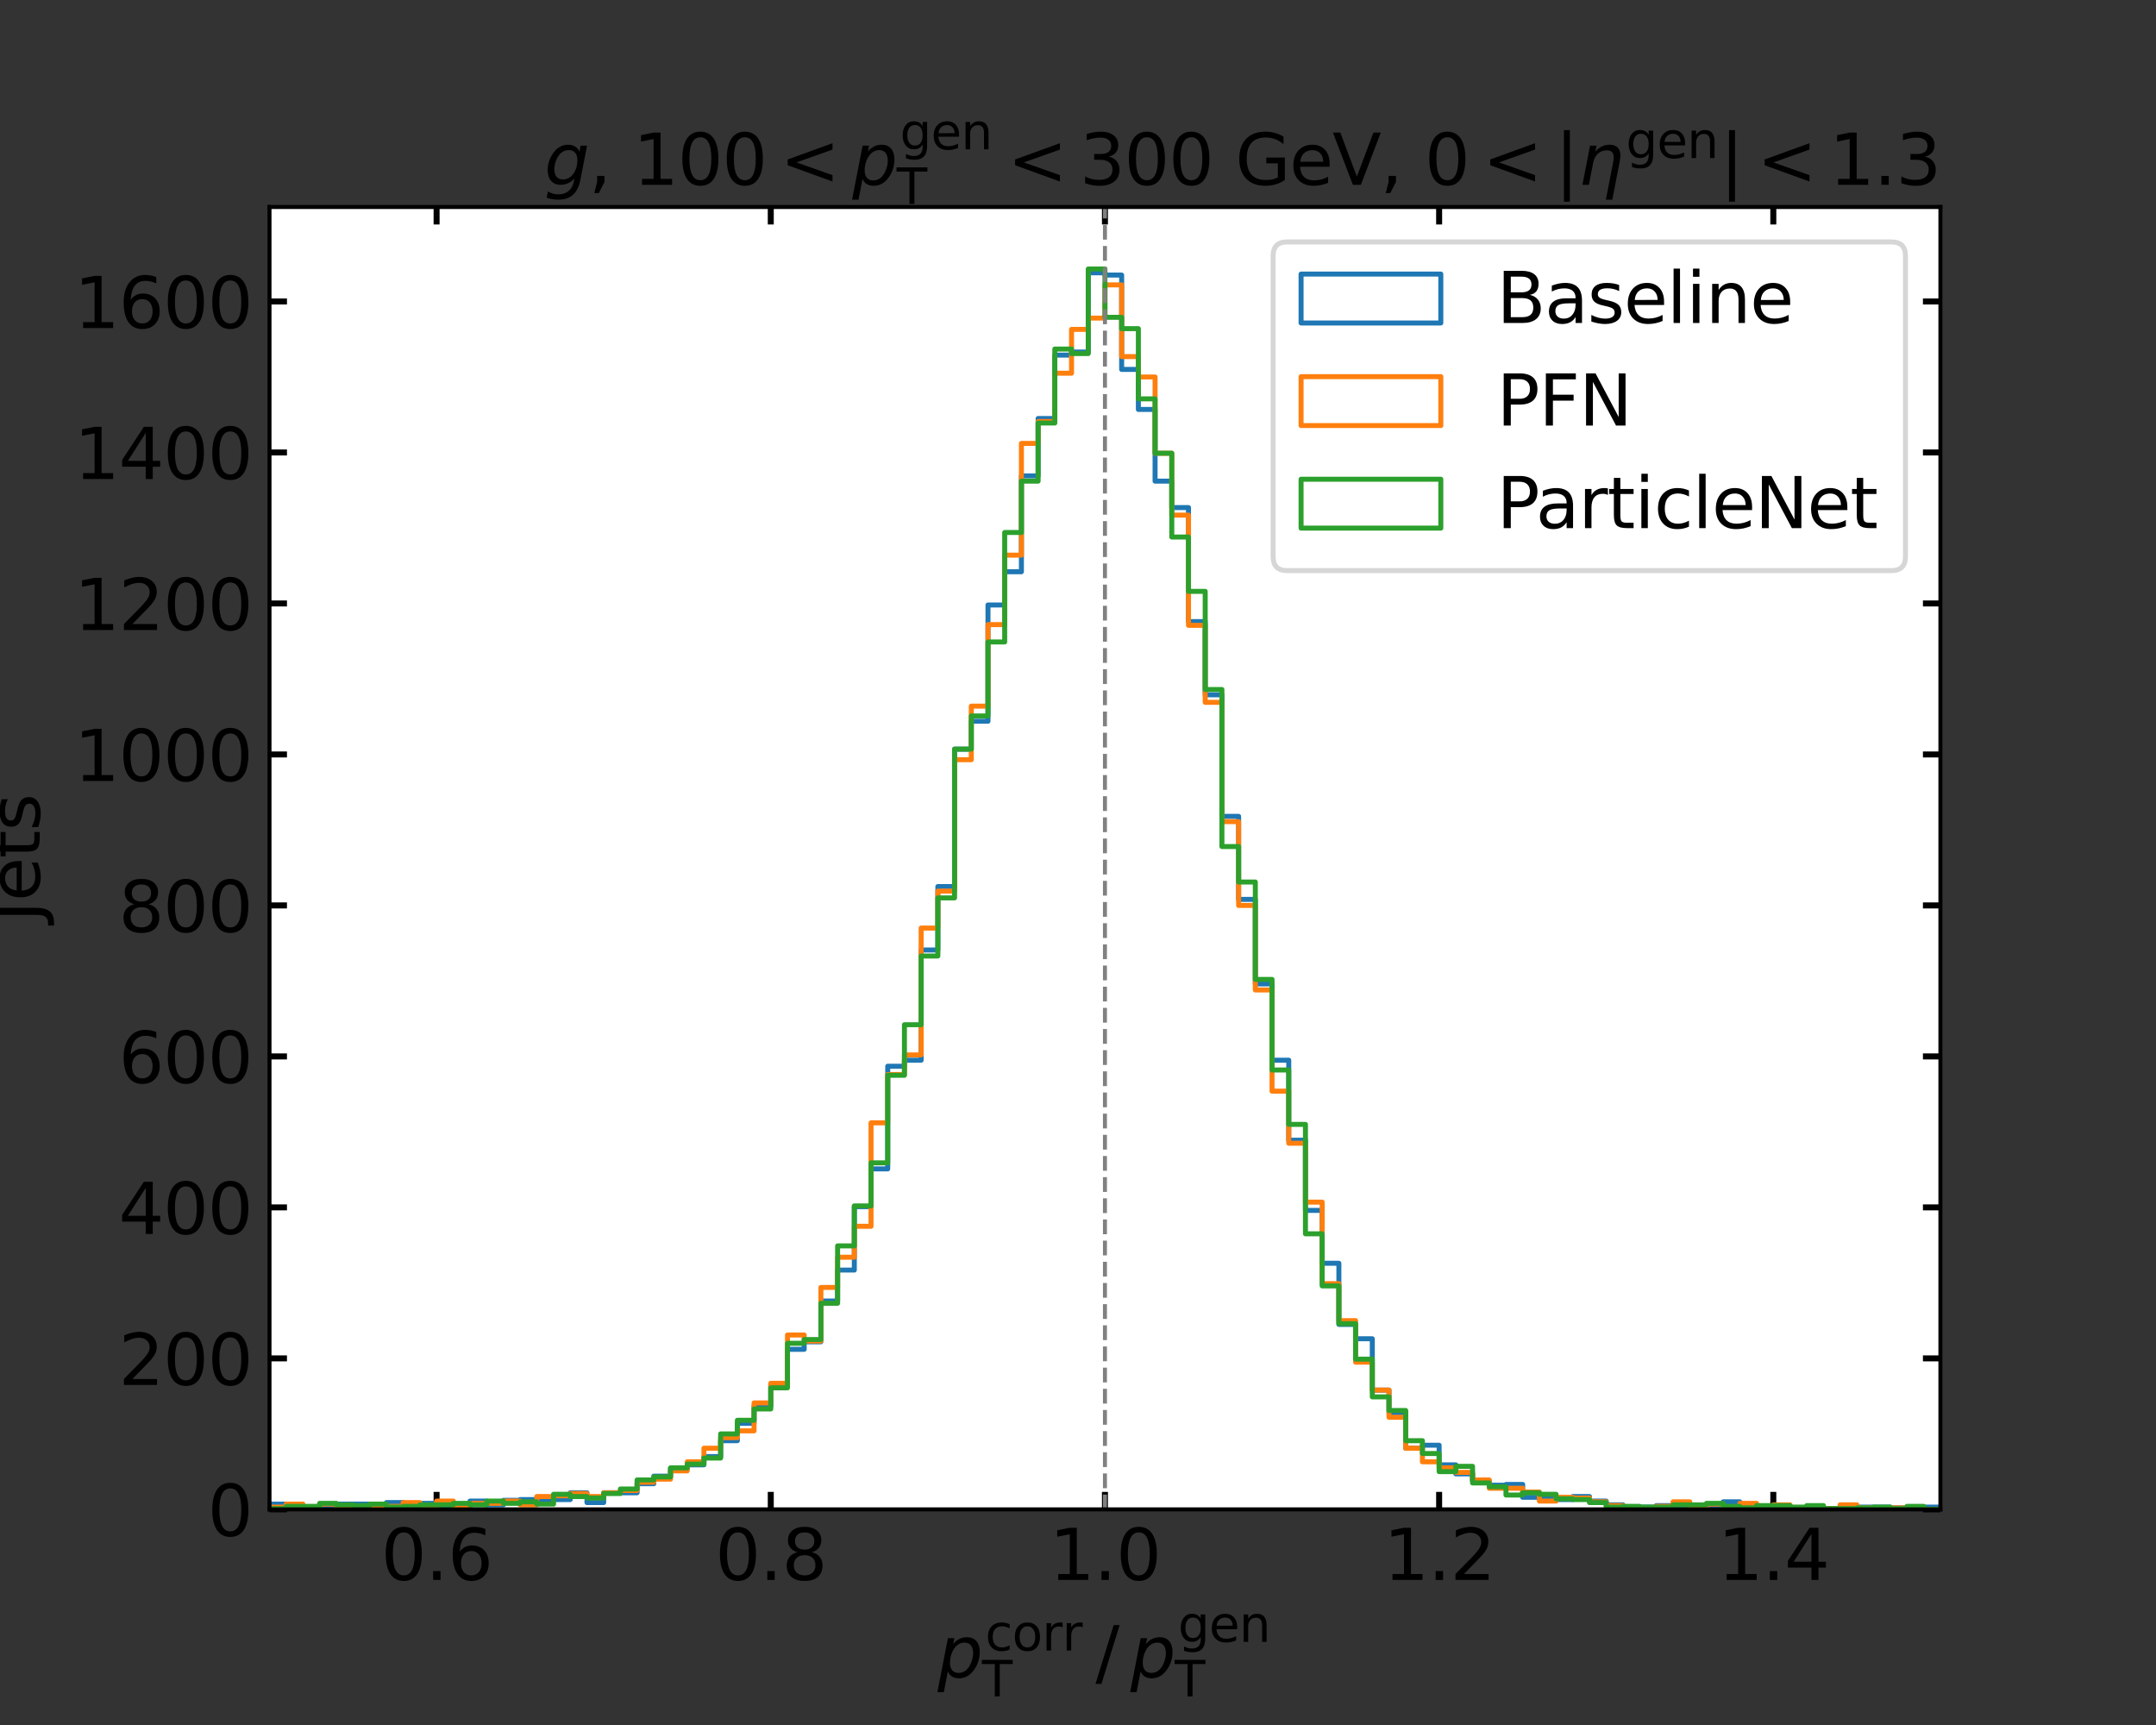 <?xml version="1.0" encoding="utf-8" standalone="no"?>
<!DOCTYPE svg PUBLIC "-//W3C//DTD SVG 1.1//EN"
  "http://www.w3.org/Graphics/SVG/1.1/DTD/svg11.dtd">
<svg xmlns:xlink="http://www.w3.org/1999/xlink" width="432pt" height="345.6pt" viewBox="0 0 432 345.6" xmlns="http://www.w3.org/2000/svg" version="1.1">
 <rect x="0" y="0" width="432" height="345.6" fill="#333333" stroke="none"/>
 <defs>
  <style type="text/css">*{stroke-linejoin: round; stroke-linecap: butt}</style>
 </defs>
 <g id="figure_1">
  <g id="patch_1">
   <path d="M 0 345.6 
L 432 345.6 
L 432 0 
L 0 0 
L 0 345.6 
z
" style="fill: none"/>
  </g>
  <g id="axes_1">
   <g id="patch_2">
    <path d="M 54 302.4 
L 388.8 302.4 
L 388.8 41.472 
L 54 41.472 
z
" style="fill: #ffffff"/>
   </g>
   <g id="matplotlib.axis_1">
    <g id="xtick_1">
     <g id="line2d_1">
      <defs>
       <path id="m346358e549" d="M 0 0 
L 0 -3.5 
" style="stroke: #000000; stroke-width: 1.2"/>
      </defs>
      <g>
       <use xlink:href="#m346358e549" x="87.48" y="302.4" style="stroke: #000000; stroke-width: 1.2"/>
      </g>
     </g>
     <g id="line2d_2">
      <defs>
       <path id="m45daa1c4d1" d="M 0 0 
L 0 3.5 
" style="stroke: #000000; stroke-width: 1.2"/>
      </defs>
      <g>
       <use xlink:href="#m45daa1c4d1" x="87.48" y="41.472" style="stroke: #000000; stroke-width: 1.2"/>
      </g>
     </g>
     <g id="text_1">
      <!-- 0.6 -->
      <g transform="translate(76.348 316.538)scale(0.14 -0.14)">
       <defs>
        <path id="DejaVuSans-30" d="M 2034 4250 
Q 1547 4250 1301 3770 
Q 1056 3291 1056 2328 
Q 1056 1369 1301 889 
Q 1547 409 2034 409 
Q 2525 409 2770 889 
Q 3016 1369 3016 2328 
Q 3016 3291 2770 3770 
Q 2525 4250 2034 4250 
z
M 2034 4750 
Q 2819 4750 3233 4129 
Q 3647 3509 3647 2328 
Q 3647 1150 3233 529 
Q 2819 -91 2034 -91 
Q 1250 -91 836 529 
Q 422 1150 422 2328 
Q 422 3509 836 4129 
Q 1250 4750 2034 4750 
z
" transform="scale(0.016)"/>
        <path id="DejaVuSans-2e" d="M 684 794 
L 1344 794 
L 1344 0 
L 684 0 
L 684 794 
z
" transform="scale(0.016)"/>
        <path id="DejaVuSans-36" d="M 2113 2584 
Q 1688 2584 1439 2293 
Q 1191 2003 1191 1497 
Q 1191 994 1439 701 
Q 1688 409 2113 409 
Q 2538 409 2786 701 
Q 3034 994 3034 1497 
Q 3034 2003 2786 2293 
Q 2538 2584 2113 2584 
z
M 3366 4563 
L 3366 3988 
Q 3128 4100 2886 4159 
Q 2644 4219 2406 4219 
Q 1781 4219 1451 3797 
Q 1122 3375 1075 2522 
Q 1259 2794 1537 2939 
Q 1816 3084 2150 3084 
Q 2853 3084 3261 2657 
Q 3669 2231 3669 1497 
Q 3669 778 3244 343 
Q 2819 -91 2113 -91 
Q 1303 -91 875 529 
Q 447 1150 447 2328 
Q 447 3434 972 4092 
Q 1497 4750 2381 4750 
Q 2619 4750 2861 4703 
Q 3103 4656 3366 4563 
z
" transform="scale(0.016)"/>
       </defs>
       <use xlink:href="#DejaVuSans-30"/>
       <use xlink:href="#DejaVuSans-2e" x="63.623"/>
       <use xlink:href="#DejaVuSans-36" x="95.41"/>
      </g>
     </g>
    </g>
    <g id="xtick_2">
     <g id="line2d_3">
      <g>
       <use xlink:href="#m346358e549" x="154.44" y="302.4" style="stroke: #000000; stroke-width: 1.2"/>
      </g>
     </g>
     <g id="line2d_4">
      <g>
       <use xlink:href="#m45daa1c4d1" x="154.44" y="41.472" style="stroke: #000000; stroke-width: 1.2"/>
      </g>
     </g>
     <g id="text_2">
      <!-- 0.8 -->
      <g transform="translate(143.308 316.538)scale(0.14 -0.14)">
       <defs>
        <path id="DejaVuSans-38" d="M 2034 2216 
Q 1584 2216 1326 1975 
Q 1069 1734 1069 1313 
Q 1069 891 1326 650 
Q 1584 409 2034 409 
Q 2484 409 2743 651 
Q 3003 894 3003 1313 
Q 3003 1734 2745 1975 
Q 2488 2216 2034 2216 
z
M 1403 2484 
Q 997 2584 770 2862 
Q 544 3141 544 3541 
Q 544 4100 942 4425 
Q 1341 4750 2034 4750 
Q 2731 4750 3128 4425 
Q 3525 4100 3525 3541 
Q 3525 3141 3298 2862 
Q 3072 2584 2669 2484 
Q 3125 2378 3379 2068 
Q 3634 1759 3634 1313 
Q 3634 634 3220 271 
Q 2806 -91 2034 -91 
Q 1263 -91 848 271 
Q 434 634 434 1313 
Q 434 1759 690 2068 
Q 947 2378 1403 2484 
z
M 1172 3481 
Q 1172 3119 1398 2916 
Q 1625 2713 2034 2713 
Q 2441 2713 2670 2916 
Q 2900 3119 2900 3481 
Q 2900 3844 2670 4047 
Q 2441 4250 2034 4250 
Q 1625 4250 1398 4047 
Q 1172 3844 1172 3481 
z
" transform="scale(0.016)"/>
       </defs>
       <use xlink:href="#DejaVuSans-30"/>
       <use xlink:href="#DejaVuSans-2e" x="63.623"/>
       <use xlink:href="#DejaVuSans-38" x="95.41"/>
      </g>
     </g>
    </g>
    <g id="xtick_3">
     <g id="line2d_5">
      <g>
       <use xlink:href="#m346358e549" x="221.4" y="302.4" style="stroke: #000000; stroke-width: 1.2"/>
      </g>
     </g>
     <g id="line2d_6">
      <g>
       <use xlink:href="#m45daa1c4d1" x="221.4" y="41.472" style="stroke: #000000; stroke-width: 1.2"/>
      </g>
     </g>
     <g id="text_3">
      <!-- 1.0 -->
      <g transform="translate(210.268 316.538)scale(0.14 -0.14)">
       <defs>
        <path id="DejaVuSans-31" d="M 794 531 
L 1825 531 
L 1825 4091 
L 703 3866 
L 703 4441 
L 1819 4666 
L 2450 4666 
L 2450 531 
L 3481 531 
L 3481 0 
L 794 0 
L 794 531 
z
" transform="scale(0.016)"/>
       </defs>
       <use xlink:href="#DejaVuSans-31"/>
       <use xlink:href="#DejaVuSans-2e" x="63.623"/>
       <use xlink:href="#DejaVuSans-30" x="95.41"/>
      </g>
     </g>
    </g>
    <g id="xtick_4">
     <g id="line2d_7">
      <g>
       <use xlink:href="#m346358e549" x="288.36" y="302.4" style="stroke: #000000; stroke-width: 1.2"/>
      </g>
     </g>
     <g id="line2d_8">
      <g>
       <use xlink:href="#m45daa1c4d1" x="288.36" y="41.472" style="stroke: #000000; stroke-width: 1.2"/>
      </g>
     </g>
     <g id="text_4">
      <!-- 1.2 -->
      <g transform="translate(277.228 316.538)scale(0.14 -0.14)">
       <defs>
        <path id="DejaVuSans-32" d="M 1228 531 
L 3431 531 
L 3431 0 
L 469 0 
L 469 531 
Q 828 903 1448 1529 
Q 2069 2156 2228 2338 
Q 2531 2678 2651 2914 
Q 2772 3150 2772 3378 
Q 2772 3750 2511 3984 
Q 2250 4219 1831 4219 
Q 1534 4219 1204 4116 
Q 875 4013 500 3803 
L 500 4441 
Q 881 4594 1212 4672 
Q 1544 4750 1819 4750 
Q 2544 4750 2975 4387 
Q 3406 4025 3406 3419 
Q 3406 3131 3298 2873 
Q 3191 2616 2906 2266 
Q 2828 2175 2409 1742 
Q 1991 1309 1228 531 
z
" transform="scale(0.016)"/>
       </defs>
       <use xlink:href="#DejaVuSans-31"/>
       <use xlink:href="#DejaVuSans-2e" x="63.623"/>
       <use xlink:href="#DejaVuSans-32" x="95.41"/>
      </g>
     </g>
    </g>
    <g id="xtick_5">
     <g id="line2d_9">
      <g>
       <use xlink:href="#m346358e549" x="355.32" y="302.4" style="stroke: #000000; stroke-width: 1.2"/>
      </g>
     </g>
     <g id="line2d_10">
      <g>
       <use xlink:href="#m45daa1c4d1" x="355.32" y="41.472" style="stroke: #000000; stroke-width: 1.2"/>
      </g>
     </g>
     <g id="text_5">
      <!-- 1.4 -->
      <g transform="translate(344.188 316.538)scale(0.14 -0.14)">
       <defs>
        <path id="DejaVuSans-34" d="M 2419 4116 
L 825 1625 
L 2419 1625 
L 2419 4116 
z
M 2253 4666 
L 3047 4666 
L 3047 1625 
L 3713 1625 
L 3713 1100 
L 3047 1100 
L 3047 0 
L 2419 0 
L 2419 1100 
L 313 1100 
L 313 1709 
L 2253 4666 
z
" transform="scale(0.016)"/>
       </defs>
       <use xlink:href="#DejaVuSans-31"/>
       <use xlink:href="#DejaVuSans-2e" x="63.623"/>
       <use xlink:href="#DejaVuSans-34" x="95.41"/>
      </g>
     </g>
    </g>
    <g id="text_6">
     <!-- $p_\mathrm{T}^\mathrm{corr}\//\/p_\mathrm{T}^\mathrm{gen}$ -->
     <g transform="translate(187.87 336.049)scale(0.14 -0.14)">
      <defs>
       <path id="DejaVuSans-Oblique-70" d="M 3175 2156 
Q 3175 2616 2975 2859 
Q 2775 3103 2400 3103 
Q 2144 3103 1911 2972 
Q 1678 2841 1497 2591 
Q 1319 2344 1212 1994 
Q 1106 1644 1106 1300 
Q 1106 863 1306 627 
Q 1506 391 1875 391 
Q 2147 391 2380 519 
Q 2613 647 2778 891 
Q 2956 1147 3065 1494 
Q 3175 1841 3175 2156 
z
M 1394 2969 
Q 1625 3272 1939 3428 
Q 2253 3584 2638 3584 
Q 3175 3584 3472 3232 
Q 3769 2881 3769 2247 
Q 3769 1728 3584 1258 
Q 3400 788 3053 416 
Q 2822 169 2531 39 
Q 2241 -91 1919 -91 
Q 1547 -91 1294 64 
Q 1041 219 916 525 
L 556 -1331 
L -19 -1331 
L 922 3500 
L 1497 3500 
L 1394 2969 
z
" transform="scale(0.016)"/>
       <path id="DejaVuSans-63" d="M 3122 3366 
L 3122 2828 
Q 2878 2963 2633 3030 
Q 2388 3097 2138 3097 
Q 1578 3097 1268 2742 
Q 959 2388 959 1747 
Q 959 1106 1268 751 
Q 1578 397 2138 397 
Q 2388 397 2633 464 
Q 2878 531 3122 666 
L 3122 134 
Q 2881 22 2623 -34 
Q 2366 -91 2075 -91 
Q 1284 -91 818 406 
Q 353 903 353 1747 
Q 353 2603 823 3093 
Q 1294 3584 2113 3584 
Q 2378 3584 2631 3529 
Q 2884 3475 3122 3366 
z
" transform="scale(0.016)"/>
       <path id="DejaVuSans-6f" d="M 1959 3097 
Q 1497 3097 1228 2736 
Q 959 2375 959 1747 
Q 959 1119 1226 758 
Q 1494 397 1959 397 
Q 2419 397 2687 759 
Q 2956 1122 2956 1747 
Q 2956 2369 2687 2733 
Q 2419 3097 1959 3097 
z
M 1959 3584 
Q 2709 3584 3137 3096 
Q 3566 2609 3566 1747 
Q 3566 888 3137 398 
Q 2709 -91 1959 -91 
Q 1206 -91 779 398 
Q 353 888 353 1747 
Q 353 2609 779 3096 
Q 1206 3584 1959 3584 
z
" transform="scale(0.016)"/>
       <path id="DejaVuSans-72" d="M 2631 2963 
Q 2534 3019 2420 3045 
Q 2306 3072 2169 3072 
Q 1681 3072 1420 2755 
Q 1159 2438 1159 1844 
L 1159 0 
L 581 0 
L 581 3500 
L 1159 3500 
L 1159 2956 
Q 1341 3275 1631 3429 
Q 1922 3584 2338 3584 
Q 2397 3584 2469 3576 
Q 2541 3569 2628 3553 
L 2631 2963 
z
" transform="scale(0.016)"/>
       <path id="DejaVuSans-54" d="M -19 4666 
L 3928 4666 
L 3928 4134 
L 2272 4134 
L 2272 0 
L 1638 0 
L 1638 4134 
L -19 4134 
L -19 4666 
z
" transform="scale(0.016)"/>
       <path id="DejaVuSans-2f" d="M 1625 4666 
L 2156 4666 
L 531 -594 
L 0 -594 
L 1625 4666 
z
" transform="scale(0.016)"/>
       <path id="DejaVuSans-67" d="M 2906 1791 
Q 2906 2416 2648 2759 
Q 2391 3103 1925 3103 
Q 1463 3103 1205 2759 
Q 947 2416 947 1791 
Q 947 1169 1205 825 
Q 1463 481 1925 481 
Q 2391 481 2648 825 
Q 2906 1169 2906 1791 
z
M 3481 434 
Q 3481 -459 3084 -895 
Q 2688 -1331 1869 -1331 
Q 1566 -1331 1297 -1286 
Q 1028 -1241 775 -1147 
L 775 -588 
Q 1028 -725 1275 -790 
Q 1522 -856 1778 -856 
Q 2344 -856 2625 -561 
Q 2906 -266 2906 331 
L 2906 616 
Q 2728 306 2450 153 
Q 2172 0 1784 0 
Q 1141 0 747 490 
Q 353 981 353 1791 
Q 353 2603 747 3093 
Q 1141 3584 1784 3584 
Q 2172 3584 2450 3431 
Q 2728 3278 2906 2969 
L 2906 3500 
L 3481 3500 
L 3481 434 
z
" transform="scale(0.016)"/>
       <path id="DejaVuSans-65" d="M 3597 1894 
L 3597 1613 
L 953 1613 
Q 991 1019 1311 708 
Q 1631 397 2203 397 
Q 2534 397 2845 478 
Q 3156 559 3463 722 
L 3463 178 
Q 3153 47 2828 -22 
Q 2503 -91 2169 -91 
Q 1331 -91 842 396 
Q 353 884 353 1716 
Q 353 2575 817 3079 
Q 1281 3584 2069 3584 
Q 2775 3584 3186 3129 
Q 3597 2675 3597 1894 
z
M 3022 2063 
Q 3016 2534 2758 2815 
Q 2500 3097 2075 3097 
Q 1594 3097 1305 2825 
Q 1016 2553 972 2059 
L 3022 2063 
z
" transform="scale(0.016)"/>
       <path id="DejaVuSans-6e" d="M 3513 2113 
L 3513 0 
L 2938 0 
L 2938 2094 
Q 2938 2591 2744 2837 
Q 2550 3084 2163 3084 
Q 1697 3084 1428 2787 
Q 1159 2491 1159 1978 
L 1159 0 
L 581 0 
L 581 3500 
L 1159 3500 
L 1159 2956 
Q 1366 3272 1645 3428 
Q 1925 3584 2291 3584 
Q 2894 3584 3203 3211 
Q 3513 2838 3513 2113 
z
" transform="scale(0.016)"/>
      </defs>
      <use xlink:href="#DejaVuSans-Oblique-70" transform="translate(0 0.052)"/>
      <use xlink:href="#DejaVuSans-63" transform="translate(68.126 38.333)scale(0.7)"/>
      <use xlink:href="#DejaVuSans-6f" transform="translate(106.613 38.333)scale(0.7)"/>
      <use xlink:href="#DejaVuSans-72" transform="translate(149.44 38.333)scale(0.7)"/>
      <use xlink:href="#DejaVuSans-72" transform="translate(178.219 38.333)scale(0.7)"/>
      <use xlink:href="#DejaVuSans-54" transform="translate(63.477 -27.292)scale(0.7)"/>
      <use xlink:href="#DejaVuSans-2f" transform="translate(225.969 0.052)"/>
      <use xlink:href="#DejaVuSans-Oblique-70" transform="translate(275.896 0.052)"/>
      <use xlink:href="#DejaVuSans-67" transform="translate(344.022 50.8)scale(0.7)"/>
      <use xlink:href="#DejaVuSans-65" transform="translate(388.456 50.8)scale(0.7)"/>
      <use xlink:href="#DejaVuSans-6e" transform="translate(431.522 50.8)scale(0.7)"/>
      <use xlink:href="#DejaVuSans-54" transform="translate(339.372 -27.292)scale(0.7)"/>
     </g>
    </g>
   </g>
   <g id="matplotlib.axis_2">
    <g id="ytick_1">
     <g id="line2d_11">
      <defs>
       <path id="m4c5fa0f842" d="M 0 0 
L 3.5 0 
" style="stroke: #000000; stroke-width: 1.2"/>
      </defs>
      <g>
       <use xlink:href="#m4c5fa0f842" x="54" y="302.4" style="stroke: #000000; stroke-width: 1.2"/>
      </g>
     </g>
     <g id="line2d_12">
      <defs>
       <path id="mfa320f3ef8" d="M 0 0 
L -3.5 0 
" style="stroke: #000000; stroke-width: 1.2"/>
      </defs>
      <g>
       <use xlink:href="#mfa320f3ef8" x="388.8" y="302.4" style="stroke: #000000; stroke-width: 1.2"/>
      </g>
     </g>
     <g id="text_7">
      <!-- 0 -->
      <g transform="translate(41.593 307.719)scale(0.14 -0.14)">
       <use xlink:href="#DejaVuSans-30"/>
      </g>
     </g>
    </g>
    <g id="ytick_2">
     <g id="line2d_13">
      <g>
       <use xlink:href="#m4c5fa0f842" x="54" y="272.15" style="stroke: #000000; stroke-width: 1.2"/>
      </g>
     </g>
     <g id="line2d_14">
      <g>
       <use xlink:href="#mfa320f3ef8" x="388.8" y="272.15" style="stroke: #000000; stroke-width: 1.2"/>
      </g>
     </g>
     <g id="text_8">
      <!-- 200 -->
      <g transform="translate(23.777 277.469)scale(0.14 -0.14)">
       <use xlink:href="#DejaVuSans-32"/>
       <use xlink:href="#DejaVuSans-30" x="63.623"/>
       <use xlink:href="#DejaVuSans-30" x="127.246"/>
      </g>
     </g>
    </g>
    <g id="ytick_3">
     <g id="line2d_15">
      <g>
       <use xlink:href="#m4c5fa0f842" x="54" y="241.9" style="stroke: #000000; stroke-width: 1.2"/>
      </g>
     </g>
     <g id="line2d_16">
      <g>
       <use xlink:href="#mfa320f3ef8" x="388.8" y="241.9" style="stroke: #000000; stroke-width: 1.2"/>
      </g>
     </g>
     <g id="text_9">
      <!-- 400 -->
      <g transform="translate(23.777 247.219)scale(0.14 -0.14)">
       <use xlink:href="#DejaVuSans-34"/>
       <use xlink:href="#DejaVuSans-30" x="63.623"/>
       <use xlink:href="#DejaVuSans-30" x="127.246"/>
      </g>
     </g>
    </g>
    <g id="ytick_4">
     <g id="line2d_17">
      <g>
       <use xlink:href="#m4c5fa0f842" x="54" y="211.65" style="stroke: #000000; stroke-width: 1.2"/>
      </g>
     </g>
     <g id="line2d_18">
      <g>
       <use xlink:href="#mfa320f3ef8" x="388.8" y="211.65" style="stroke: #000000; stroke-width: 1.2"/>
      </g>
     </g>
     <g id="text_10">
      <!-- 600 -->
      <g transform="translate(23.777 216.969)scale(0.14 -0.14)">
       <use xlink:href="#DejaVuSans-36"/>
       <use xlink:href="#DejaVuSans-30" x="63.623"/>
       <use xlink:href="#DejaVuSans-30" x="127.246"/>
      </g>
     </g>
    </g>
    <g id="ytick_5">
     <g id="line2d_19">
      <g>
       <use xlink:href="#m4c5fa0f842" x="54" y="181.4" style="stroke: #000000; stroke-width: 1.2"/>
      </g>
     </g>
     <g id="line2d_20">
      <g>
       <use xlink:href="#mfa320f3ef8" x="388.8" y="181.4" style="stroke: #000000; stroke-width: 1.2"/>
      </g>
     </g>
     <g id="text_11">
      <!-- 800 -->
      <g transform="translate(23.777 186.719)scale(0.14 -0.14)">
       <use xlink:href="#DejaVuSans-38"/>
       <use xlink:href="#DejaVuSans-30" x="63.623"/>
       <use xlink:href="#DejaVuSans-30" x="127.246"/>
      </g>
     </g>
    </g>
    <g id="ytick_6">
     <g id="line2d_21">
      <g>
       <use xlink:href="#m4c5fa0f842" x="54" y="151.151" style="stroke: #000000; stroke-width: 1.2"/>
      </g>
     </g>
     <g id="line2d_22">
      <g>
       <use xlink:href="#mfa320f3ef8" x="388.8" y="151.151" style="stroke: #000000; stroke-width: 1.2"/>
      </g>
     </g>
     <g id="text_12">
      <!-- 1000 -->
      <g transform="translate(14.87 156.469)scale(0.14 -0.14)">
       <use xlink:href="#DejaVuSans-31"/>
       <use xlink:href="#DejaVuSans-30" x="63.623"/>
       <use xlink:href="#DejaVuSans-30" x="127.246"/>
       <use xlink:href="#DejaVuSans-30" x="190.869"/>
      </g>
     </g>
    </g>
    <g id="ytick_7">
     <g id="line2d_23">
      <g>
       <use xlink:href="#m4c5fa0f842" x="54" y="120.901" style="stroke: #000000; stroke-width: 1.2"/>
      </g>
     </g>
     <g id="line2d_24">
      <g>
       <use xlink:href="#mfa320f3ef8" x="388.8" y="120.901" style="stroke: #000000; stroke-width: 1.2"/>
      </g>
     </g>
     <g id="text_13">
      <!-- 1200 -->
      <g transform="translate(14.87 126.22)scale(0.14 -0.14)">
       <use xlink:href="#DejaVuSans-31"/>
       <use xlink:href="#DejaVuSans-32" x="63.623"/>
       <use xlink:href="#DejaVuSans-30" x="127.246"/>
       <use xlink:href="#DejaVuSans-30" x="190.869"/>
      </g>
     </g>
    </g>
    <g id="ytick_8">
     <g id="line2d_25">
      <g>
       <use xlink:href="#m4c5fa0f842" x="54" y="90.651" style="stroke: #000000; stroke-width: 1.2"/>
      </g>
     </g>
     <g id="line2d_26">
      <g>
       <use xlink:href="#mfa320f3ef8" x="388.8" y="90.651" style="stroke: #000000; stroke-width: 1.2"/>
      </g>
     </g>
     <g id="text_14">
      <!-- 1400 -->
      <g transform="translate(14.87 95.97)scale(0.14 -0.14)">
       <use xlink:href="#DejaVuSans-31"/>
       <use xlink:href="#DejaVuSans-34" x="63.623"/>
       <use xlink:href="#DejaVuSans-30" x="127.246"/>
       <use xlink:href="#DejaVuSans-30" x="190.869"/>
      </g>
     </g>
    </g>
    <g id="ytick_9">
     <g id="line2d_27">
      <g>
       <use xlink:href="#m4c5fa0f842" x="54" y="60.401" style="stroke: #000000; stroke-width: 1.2"/>
      </g>
     </g>
     <g id="line2d_28">
      <g>
       <use xlink:href="#mfa320f3ef8" x="388.8" y="60.401" style="stroke: #000000; stroke-width: 1.2"/>
      </g>
     </g>
     <g id="text_15">
      <!-- 1600 -->
      <g transform="translate(14.87 65.72)scale(0.14 -0.14)">
       <use xlink:href="#DejaVuSans-31"/>
       <use xlink:href="#DejaVuSans-36" x="63.623"/>
       <use xlink:href="#DejaVuSans-30" x="127.246"/>
       <use xlink:href="#DejaVuSans-30" x="190.869"/>
      </g>
     </g>
    </g>
    <g id="text_16">
     <!-- Jets -->
     <g transform="translate(7.958 184.699)rotate(-90)scale(0.14 -0.14)">
      <defs>
       <path id="DejaVuSans-4a" d="M 628 4666 
L 1259 4666 
L 1259 325 
Q 1259 -519 939 -900 
Q 619 -1281 -91 -1281 
L -331 -1281 
L -331 -750 
L -134 -750 
Q 284 -750 456 -515 
Q 628 -281 628 325 
L 628 4666 
z
" transform="scale(0.016)"/>
       <path id="DejaVuSans-74" d="M 1172 4494 
L 1172 3500 
L 2356 3500 
L 2356 3053 
L 1172 3053 
L 1172 1153 
Q 1172 725 1289 603 
Q 1406 481 1766 481 
L 2356 481 
L 2356 0 
L 1766 0 
Q 1100 0 847 248 
Q 594 497 594 1153 
L 594 3053 
L 172 3053 
L 172 3500 
L 594 3500 
L 594 4494 
L 1172 4494 
z
" transform="scale(0.016)"/>
       <path id="DejaVuSans-73" d="M 2834 3397 
L 2834 2853 
Q 2591 2978 2328 3040 
Q 2066 3103 1784 3103 
Q 1356 3103 1142 2972 
Q 928 2841 928 2578 
Q 928 2378 1081 2264 
Q 1234 2150 1697 2047 
L 1894 2003 
Q 2506 1872 2764 1633 
Q 3022 1394 3022 966 
Q 3022 478 2636 193 
Q 2250 -91 1575 -91 
Q 1294 -91 989 -36 
Q 684 19 347 128 
L 347 722 
Q 666 556 975 473 
Q 1284 391 1588 391 
Q 1994 391 2212 530 
Q 2431 669 2431 922 
Q 2431 1156 2273 1281 
Q 2116 1406 1581 1522 
L 1381 1569 
Q 847 1681 609 1914 
Q 372 2147 372 2553 
Q 372 3047 722 3315 
Q 1072 3584 1716 3584 
Q 2034 3584 2315 3537 
Q 2597 3491 2834 3397 
z
" transform="scale(0.016)"/>
      </defs>
      <use xlink:href="#DejaVuSans-4a"/>
      <use xlink:href="#DejaVuSans-65" x="29.492"/>
      <use xlink:href="#DejaVuSans-74" x="91.016"/>
      <use xlink:href="#DejaVuSans-73" x="130.225"/>
     </g>
    </g>
   </g>
   <g id="patch_3">
    <path d="M 54 302.4 
L 54 301.341 
L 57.348 301.341 
L 57.348 301.946 
L 64.044 301.946 
L 64.044 302.098 
L 67.392 302.098 
L 67.392 301.341 
L 74.088 301.341 
L 74.088 301.946 
L 77.436 301.946 
L 77.436 301.039 
L 80.784 301.039 
L 80.784 301.644 
L 84.132 301.644 
L 84.132 301.19 
L 87.48 301.19 
L 87.48 301.644 
L 90.828 301.644 
L 90.828 301.946 
L 94.176 301.946 
L 94.176 300.736 
L 97.524 300.736 
L 97.524 301.493 
L 100.872 301.493 
L 100.872 300.585 
L 104.22 300.585 
L 104.22 300.434 
L 107.568 300.434 
L 107.568 300.585 
L 110.916 300.585 
L 110.916 300.434 
L 114.264 300.434 
L 114.264 299.073 
L 117.612 299.073 
L 117.612 301.039 
L 120.96 301.039 
L 120.96 299.073 
L 127.656 299.073 
L 127.656 297.258 
L 131.004 297.258 
L 131.004 295.745 
L 134.352 295.745 
L 134.352 294.233 
L 137.7 294.233 
L 137.7 293.476 
L 141.048 293.476 
L 141.048 291.813 
L 144.396 291.813 
L 144.396 288.636 
L 147.744 288.636 
L 147.744 285.158 
L 151.092 285.158 
L 151.092 281.679 
L 154.44 281.679 
L 154.44 277.444 
L 157.788 277.444 
L 157.788 270.335 
L 161.136 270.335 
L 161.136 268.823 
L 164.484 268.823 
L 164.484 260.655 
L 167.832 260.655 
L 167.832 254.454 
L 171.18 254.454 
L 171.18 241.749 
L 174.528 241.749 
L 174.528 234.186 
L 177.876 234.186 
L 177.876 213.617 
L 181.224 213.617 
L 181.224 212.407 
L 184.572 212.407 
L 184.572 190.324 
L 187.92 190.324 
L 187.92 177.619 
L 191.268 177.619 
L 191.268 150.092 
L 194.616 150.092 
L 194.616 144.496 
L 197.964 144.496 
L 197.964 121.203 
L 201.312 121.203 
L 201.312 114.548 
L 204.66 114.548 
L 204.66 95.339 
L 208.008 95.339 
L 208.008 83.845 
L 211.356 83.845 
L 211.356 71.14 
L 214.704 71.14 
L 214.704 70.535 
L 218.052 70.535 
L 218.052 54.653 
L 221.4 54.653 
L 221.4 55.107 
L 224.748 55.107 
L 224.748 74.013 
L 228.096 74.013 
L 228.096 82.03 
L 231.444 82.03 
L 231.444 96.398 
L 234.792 96.398 
L 234.792 101.692 
L 238.14 101.692 
L 238.14 124.531 
L 241.488 124.531 
L 241.488 139.202 
L 244.836 139.202 
L 244.836 163.553 
L 248.184 163.553 
L 248.184 180.19 
L 251.532 180.19 
L 251.532 197.13 
L 254.88 197.13 
L 254.88 212.407 
L 258.228 212.407 
L 258.228 228.439 
L 261.576 228.439 
L 261.576 242.505 
L 264.924 242.505 
L 264.924 253.093 
L 268.272 253.093 
L 268.272 265.344 
L 271.62 265.344 
L 271.62 268.218 
L 274.968 268.218 
L 274.968 278.503 
L 278.316 278.503 
L 278.316 283.04 
L 281.664 283.04 
L 281.664 290.149 
L 285.012 290.149 
L 285.012 289.544 
L 288.36 289.544 
L 288.36 293.476 
L 291.708 293.476 
L 291.708 295.291 
L 295.056 295.291 
L 295.056 296.653 
L 298.404 296.653 
L 298.404 297.56 
L 301.752 297.56 
L 301.752 297.409 
L 305.1 297.409 
L 305.1 299.98 
L 308.448 299.98 
L 308.448 299.829 
L 311.796 299.829 
L 311.796 300.434 
L 315.144 300.434 
L 315.144 299.829 
L 318.492 299.829 
L 318.492 300.736 
L 321.84 300.736 
L 321.84 301.493 
L 325.188 301.493 
L 325.188 301.946 
L 331.884 301.946 
L 331.884 301.644 
L 335.232 301.644 
L 335.232 301.946 
L 338.58 301.946 
L 338.58 301.644 
L 341.928 301.644 
L 341.928 301.946 
L 345.276 301.946 
L 345.276 300.888 
L 348.624 300.888 
L 348.624 301.946 
L 351.972 301.946 
L 351.972 301.795 
L 358.668 301.795 
L 358.668 302.098 
L 362.016 302.098 
L 362.016 302.249 
L 368.712 302.249 
L 368.712 301.644 
L 372.06 301.644 
L 372.06 301.946 
L 378.756 301.946 
L 378.756 302.098 
L 385.452 302.098 
L 385.452 301.946 
L 388.8 301.946 
L 388.8 302.4 
L 388.8 302.4 
" clip-path="url(#p40a7e3e2fd)" style="fill: none; stroke: #1f77b4; stroke-linejoin: miter"/>
   </g>
   <g id="patch_4">
    <path d="M 54 302.4 
L 54 301.946 
L 57.348 301.946 
L 57.348 301.341 
L 60.696 301.341 
L 60.696 302.098 
L 64.044 302.098 
L 64.044 301.341 
L 67.392 301.341 
L 67.392 301.644 
L 70.74 301.644 
L 70.74 301.795 
L 74.088 301.795 
L 74.088 301.946 
L 77.436 301.946 
L 77.436 301.795 
L 80.784 301.795 
L 80.784 301.039 
L 84.132 301.039 
L 84.132 301.795 
L 87.48 301.795 
L 87.48 300.736 
L 90.828 300.736 
L 90.828 301.795 
L 94.176 301.795 
L 94.176 301.19 
L 100.872 301.19 
L 100.872 300.736 
L 104.22 300.736 
L 104.22 301.493 
L 107.568 301.493 
L 107.568 299.829 
L 110.916 299.829 
L 110.916 299.678 
L 114.264 299.678 
L 114.264 299.224 
L 117.612 299.224 
L 117.612 299.829 
L 120.96 299.829 
L 120.96 299.073 
L 124.308 299.073 
L 124.308 298.619 
L 127.656 298.619 
L 127.656 296.955 
L 131.004 296.955 
L 131.004 296.35 
L 134.352 296.35 
L 134.352 294.686 
L 137.7 294.686 
L 137.7 292.871 
L 141.048 292.871 
L 141.048 290.149 
L 144.396 290.149 
L 144.396 288.031 
L 147.744 288.031 
L 147.744 286.67 
L 151.092 286.67 
L 151.092 281.074 
L 154.44 281.074 
L 154.44 277.141 
L 157.788 277.141 
L 157.788 267.461 
L 161.136 267.461 
L 161.136 268.671 
L 164.484 268.671 
L 164.484 257.933 
L 167.832 257.933 
L 167.832 251.883 
L 171.18 251.883 
L 171.18 245.681 
L 174.528 245.681 
L 174.528 224.96 
L 177.876 224.96 
L 177.876 215.28 
L 181.224 215.28 
L 181.224 211.348 
L 184.572 211.348 
L 184.572 185.938 
L 187.92 185.938 
L 187.92 178.527 
L 191.268 178.527 
L 191.268 152.209 
L 194.616 152.209 
L 194.616 141.471 
L 197.964 141.471 
L 197.964 125.136 
L 201.312 125.136 
L 201.312 111.221 
L 204.66 111.221 
L 204.66 88.836 
L 208.008 88.836 
L 208.008 84.45 
L 211.356 84.45 
L 211.356 74.77 
L 214.704 74.77 
L 214.704 65.997 
L 218.052 65.997 
L 218.052 63.728 
L 221.4 63.728 
L 221.4 57.073 
L 224.748 57.073 
L 224.748 71.442 
L 228.096 71.442 
L 228.096 75.526 
L 231.444 75.526 
L 231.444 90.802 
L 234.792 90.802 
L 234.792 103.204 
L 238.14 103.204 
L 238.14 125.287 
L 241.488 125.287 
L 241.488 140.714 
L 244.836 140.714 
L 244.836 164.612 
L 248.184 164.612 
L 248.184 181.4 
L 251.532 181.4 
L 251.532 198.34 
L 254.88 198.34 
L 254.88 218.608 
L 258.228 218.608 
L 258.228 229.044 
L 261.576 229.044 
L 261.576 240.841 
L 264.924 240.841 
L 264.924 257.176 
L 268.272 257.176 
L 268.272 264.588 
L 271.62 264.588 
L 271.62 272.906 
L 274.968 272.906 
L 274.968 278.503 
L 278.316 278.503 
L 278.316 283.948 
L 281.664 283.948 
L 281.664 290.149 
L 285.012 290.149 
L 285.012 292.871 
L 288.36 292.871 
L 288.36 294.081 
L 291.708 294.081 
L 291.708 294.989 
L 295.056 294.989 
L 295.056 296.501 
L 298.404 296.501 
L 298.404 298.165 
L 305.1 298.165 
L 305.1 298.921 
L 308.448 298.921 
L 308.448 300.736 
L 311.796 300.736 
L 311.796 299.98 
L 315.144 299.98 
L 315.144 300.131 
L 318.492 300.131 
L 318.492 300.888 
L 321.84 300.888 
L 321.84 301.644 
L 325.188 301.644 
L 325.188 302.098 
L 331.884 302.098 
L 331.884 301.795 
L 335.232 301.795 
L 335.232 300.888 
L 338.58 300.888 
L 338.58 301.946 
L 341.928 301.946 
L 341.928 301.341 
L 345.276 301.341 
L 345.276 302.098 
L 348.624 302.098 
L 348.624 301.19 
L 351.972 301.19 
L 351.972 302.249 
L 355.32 302.249 
L 355.32 301.493 
L 358.668 301.493 
L 358.668 302.249 
L 362.016 302.249 
L 362.016 301.795 
L 365.364 301.795 
L 365.364 302.249 
L 368.712 302.249 
L 368.712 301.493 
L 372.06 301.493 
L 372.06 302.098 
L 382.104 302.098 
L 382.104 302.249 
L 385.452 302.249 
L 385.452 302.4 
L 388.8 302.4 
L 388.8 302.4 
" clip-path="url(#p40a7e3e2fd)" style="fill: none; stroke: #ff7f0e; stroke-linejoin: miter"/>
   </g>
   <g id="patch_5">
    <path d="M 54 302.4 
L 54 302.249 
L 57.348 302.249 
L 57.348 301.795 
L 64.044 301.795 
L 64.044 301.19 
L 67.392 301.19 
L 67.392 301.493 
L 70.74 301.493 
L 70.74 301.644 
L 74.088 301.644 
L 74.088 301.341 
L 77.436 301.341 
L 77.436 301.946 
L 80.784 301.946 
L 80.784 301.795 
L 84.132 301.795 
L 84.132 301.493 
L 90.828 301.493 
L 90.828 301.19 
L 94.176 301.19 
L 94.176 301.493 
L 97.524 301.493 
L 97.524 300.736 
L 100.872 300.736 
L 100.872 301.19 
L 104.22 301.19 
L 104.22 300.888 
L 107.568 300.888 
L 107.568 301.341 
L 110.916 301.341 
L 110.916 299.375 
L 114.264 299.375 
L 114.264 299.829 
L 117.612 299.829 
L 117.612 300.131 
L 120.96 300.131 
L 120.96 299.224 
L 124.308 299.224 
L 124.308 298.316 
L 127.656 298.316 
L 127.656 296.501 
L 131.004 296.501 
L 131.004 295.896 
L 134.352 295.896 
L 134.352 294.081 
L 137.7 294.081 
L 137.7 293.325 
L 141.048 293.325 
L 141.048 292.115 
L 144.396 292.115 
L 144.396 287.275 
L 147.744 287.275 
L 147.744 284.553 
L 151.092 284.553 
L 151.092 282.284 
L 154.44 282.284 
L 154.44 278.049 
L 157.788 278.049 
L 157.788 269.125 
L 161.136 269.125 
L 161.136 268.369 
L 164.484 268.369 
L 164.484 261.109 
L 167.832 261.109 
L 167.832 249.614 
L 171.18 249.614 
L 171.18 241.598 
L 174.528 241.598 
L 174.528 232.976 
L 177.876 232.976 
L 177.876 215.432 
L 181.224 215.432 
L 181.224 205.298 
L 184.572 205.298 
L 184.572 191.534 
L 187.92 191.534 
L 187.92 179.888 
L 191.268 179.888 
L 191.268 150.092 
L 194.616 150.092 
L 194.616 143.437 
L 197.964 143.437 
L 197.964 128.614 
L 201.312 128.614 
L 201.312 106.683 
L 204.66 106.683 
L 204.66 96.398 
L 208.008 96.398 
L 208.008 84.752 
L 211.356 84.752 
L 211.356 69.93 
L 214.704 69.93 
L 214.704 70.837 
L 218.052 70.837 
L 218.052 53.897 
L 221.4 53.897 
L 221.4 63.577 
L 224.748 63.577 
L 224.748 65.846 
L 228.096 65.846 
L 228.096 79.912 
L 231.444 79.912 
L 231.444 90.802 
L 234.792 90.802 
L 234.792 107.591 
L 238.14 107.591 
L 238.14 118.481 
L 241.488 118.481 
L 241.488 138.143 
L 244.836 138.143 
L 244.836 169.603 
L 248.184 169.603 
L 248.184 176.712 
L 251.532 176.712 
L 251.532 196.223 
L 254.88 196.223 
L 254.88 214.373 
L 258.228 214.373 
L 258.228 225.263 
L 261.576 225.263 
L 261.576 247.194 
L 264.924 247.194 
L 264.924 257.63 
L 268.272 257.63 
L 268.272 265.193 
L 271.62 265.193 
L 271.62 272.301 
L 274.968 272.301 
L 274.968 279.864 
L 278.316 279.864 
L 278.316 282.586 
L 281.664 282.586 
L 281.664 288.636 
L 285.012 288.636 
L 285.012 291.208 
L 288.36 291.208 
L 288.36 294.838 
L 291.708 294.838 
L 291.708 293.779 
L 295.056 293.779 
L 295.056 297.106 
L 298.404 297.106 
L 298.404 297.863 
L 301.752 297.863 
L 301.752 299.526 
L 305.1 299.526 
L 305.1 299.073 
L 308.448 299.073 
L 308.448 299.375 
L 311.796 299.375 
L 311.796 300.283 
L 315.144 300.283 
L 315.144 300.434 
L 318.492 300.434 
L 318.492 301.039 
L 321.84 301.039 
L 321.84 301.946 
L 325.188 301.946 
L 325.188 301.795 
L 328.536 301.795 
L 328.536 301.946 
L 335.232 301.946 
L 335.232 301.493 
L 341.928 301.493 
L 341.928 301.19 
L 345.276 301.19 
L 345.276 301.795 
L 348.624 301.795 
L 348.624 302.098 
L 351.972 302.098 
L 351.972 301.644 
L 358.668 301.644 
L 358.668 301.946 
L 362.016 301.946 
L 362.016 301.644 
L 365.364 301.644 
L 365.364 302.249 
L 372.06 302.249 
L 372.06 302.098 
L 375.408 302.098 
L 375.408 301.946 
L 378.756 301.946 
L 378.756 302.249 
L 382.104 302.249 
L 382.104 301.795 
L 385.452 301.795 
L 385.452 302.4 
L 388.8 302.4 
L 388.8 302.4 
" clip-path="url(#p40a7e3e2fd)" style="fill: none; stroke: #2ca02c; stroke-linejoin: miter"/>
   </g>
   <g id="line2d_29">
    <path d="M 221.4 302.4 
L 221.4 41.472 
" clip-path="url(#p40a7e3e2fd)" style="fill: none; stroke-dasharray: 2.96,1.28; stroke-dashoffset: 0; stroke: #808080; stroke-width: 0.8"/>
   </g>
   <g id="patch_6">
    <path d="M 54 302.4 
L 54 41.472 
" style="fill: none; stroke: #000000; stroke-width: 0.8; stroke-linejoin: miter; stroke-linecap: square"/>
   </g>
   <g id="patch_7">
    <path d="M 388.8 302.4 
L 388.8 41.472 
" style="fill: none; stroke: #000000; stroke-width: 0.8; stroke-linejoin: miter; stroke-linecap: square"/>
   </g>
   <g id="patch_8">
    <path d="M 54 302.4 
L 388.8 302.4 
" style="fill: none; stroke: #000000; stroke-width: 0.8; stroke-linejoin: miter; stroke-linecap: square"/>
   </g>
   <g id="patch_9">
    <path d="M 54 41.472 
L 388.8 41.472 
" style="fill: none; stroke: #000000; stroke-width: 0.8; stroke-linejoin: miter; stroke-linecap: square"/>
   </g>
   <g id="text_17">
    <!-- $g$, $100 &lt; p_\mathrm{T}^\mathrm{gen} &lt; 300$ GeV, $0 &lt; |\eta^\mathrm{gen}| &lt; 1.3$ -->
    <g transform="translate(109.08 37.03)scale(0.14 -0.14)">
     <defs>
      <path id="DejaVuSans-Oblique-67" d="M 3816 3500 
L 3219 434 
Q 3047 -456 2561 -893 
Q 2075 -1331 1253 -1331 
Q 950 -1331 690 -1286 
Q 431 -1241 206 -1147 
L 313 -588 
Q 525 -725 762 -790 
Q 1000 -856 1269 -856 
Q 1816 -856 2167 -557 
Q 2519 -259 2631 300 
L 2681 563 
Q 2441 288 2122 144 
Q 1803 0 1434 0 
Q 903 0 598 351 
Q 294 703 294 1319 
Q 294 1803 478 2267 
Q 663 2731 997 3091 
Q 1219 3328 1514 3456 
Q 1809 3584 2131 3584 
Q 2484 3584 2746 3420 
Q 3009 3256 3138 2956 
L 3238 3500 
L 3816 3500 
z
M 2950 2216 
Q 2950 2641 2750 2872 
Q 2550 3103 2181 3103 
Q 1953 3103 1747 3012 
Q 1541 2922 1394 2759 
Q 1156 2491 1023 2127 
Q 891 1763 891 1375 
Q 891 944 1092 712 
Q 1294 481 1672 481 
Q 2219 481 2584 976 
Q 2950 1472 2950 2216 
z
" transform="scale(0.016)"/>
      <path id="DejaVuSans-2c" d="M 750 794 
L 1409 794 
L 1409 256 
L 897 -744 
L 494 -744 
L 750 256 
L 750 794 
z
" transform="scale(0.016)"/>
      <path id="DejaVuSans-20" transform="scale(0.016)"/>
      <path id="DejaVuSans-3c" d="M 4684 3150 
L 1459 2003 
L 4684 863 
L 4684 294 
L 678 1747 
L 678 2266 
L 4684 3719 
L 4684 3150 
z
" transform="scale(0.016)"/>
      <path id="DejaVuSans-33" d="M 2597 2516 
Q 3050 2419 3304 2112 
Q 3559 1806 3559 1356 
Q 3559 666 3084 287 
Q 2609 -91 1734 -91 
Q 1441 -91 1130 -33 
Q 819 25 488 141 
L 488 750 
Q 750 597 1062 519 
Q 1375 441 1716 441 
Q 2309 441 2620 675 
Q 2931 909 2931 1356 
Q 2931 1769 2642 2001 
Q 2353 2234 1838 2234 
L 1294 2234 
L 1294 2753 
L 1863 2753 
Q 2328 2753 2575 2939 
Q 2822 3125 2822 3475 
Q 2822 3834 2567 4026 
Q 2313 4219 1838 4219 
Q 1578 4219 1281 4162 
Q 984 4106 628 3988 
L 628 4550 
Q 988 4650 1302 4700 
Q 1616 4750 1894 4750 
Q 2613 4750 3031 4423 
Q 3450 4097 3450 3541 
Q 3450 3153 3228 2886 
Q 3006 2619 2597 2516 
z
" transform="scale(0.016)"/>
      <path id="DejaVuSans-47" d="M 3809 666 
L 3809 1919 
L 2778 1919 
L 2778 2438 
L 4434 2438 
L 4434 434 
Q 4069 175 3628 42 
Q 3188 -91 2688 -91 
Q 1594 -91 976 548 
Q 359 1188 359 2328 
Q 359 3472 976 4111 
Q 1594 4750 2688 4750 
Q 3144 4750 3555 4637 
Q 3966 4525 4313 4306 
L 4313 3634 
Q 3963 3931 3569 4081 
Q 3175 4231 2741 4231 
Q 1884 4231 1454 3753 
Q 1025 3275 1025 2328 
Q 1025 1384 1454 906 
Q 1884 428 2741 428 
Q 3075 428 3337 486 
Q 3600 544 3809 666 
z
" transform="scale(0.016)"/>
      <path id="DejaVuSans-56" d="M 1831 0 
L 50 4666 
L 709 4666 
L 2188 738 
L 3669 4666 
L 4325 4666 
L 2547 0 
L 1831 0 
z
" transform="scale(0.016)"/>
      <path id="DejaVuSans-7c" d="M 1344 4891 
L 1344 -1509 
L 813 -1509 
L 813 4891 
L 1344 4891 
z
" transform="scale(0.016)"/>
      <path id="DejaVuSans-Oblique-3b7" d="M 3703 2113 
L 3034 -1331 
L 2459 -1331 
L 3125 2094 
Q 3222 2591 3075 2838 
Q 2931 3084 2544 3084 
Q 2078 3084 1750 2788 
Q 1425 2491 1325 1978 
L 941 0 
L 363 0 
L 1044 3500 
L 1622 3500 
L 1516 2956 
Q 1781 3272 2094 3428 
Q 2403 3584 2769 3584 
Q 3372 3584 3609 3213 
Q 3844 2838 3703 2113 
z
" transform="scale(0.016)"/>
     </defs>
     <use xlink:href="#DejaVuSans-Oblique-67" transform="translate(0 0.052)"/>
     <use xlink:href="#DejaVuSans-2c" transform="translate(63.477 0.052)"/>
     <use xlink:href="#DejaVuSans-20" transform="translate(95.264 0.052)"/>
     <use xlink:href="#DejaVuSans-31" transform="translate(127.051 0.052)"/>
     <use xlink:href="#DejaVuSans-30" transform="translate(190.674 0.052)"/>
     <use xlink:href="#DejaVuSans-30" transform="translate(254.297 0.052)"/>
     <use xlink:href="#DejaVuSans-3c" transform="translate(337.402 0.052)"/>
     <use xlink:href="#DejaVuSans-Oblique-70" transform="translate(440.674 0.052)"/>
     <use xlink:href="#DejaVuSans-67" transform="translate(508.8 50.8)scale(0.7)"/>
     <use xlink:href="#DejaVuSans-65" transform="translate(553.234 50.8)scale(0.7)"/>
     <use xlink:href="#DejaVuSans-6e" transform="translate(596.3 50.8)scale(0.7)"/>
     <use xlink:href="#DejaVuSans-54" transform="translate(504.15 -27.292)scale(0.7)"/>
     <use xlink:href="#DejaVuSans-3c" transform="translate(662.882 0.052)"/>
     <use xlink:href="#DejaVuSans-33" transform="translate(766.154 0.052)"/>
     <use xlink:href="#DejaVuSans-30" transform="translate(829.777 0.052)"/>
     <use xlink:href="#DejaVuSans-30" transform="translate(893.4 0.052)"/>
     <use xlink:href="#DejaVuSans-20" transform="translate(957.023 0.052)"/>
     <use xlink:href="#DejaVuSans-47" transform="translate(988.81 0.052)"/>
     <use xlink:href="#DejaVuSans-65" transform="translate(1066.3 0.052)"/>
     <use xlink:href="#DejaVuSans-56" transform="translate(1127.824 0.052)"/>
     <use xlink:href="#DejaVuSans-2c" transform="translate(1196.232 0.052)"/>
     <use xlink:href="#DejaVuSans-20" transform="translate(1228.019 0.052)"/>
     <use xlink:href="#DejaVuSans-30" transform="translate(1259.806 0.052)"/>
     <use xlink:href="#DejaVuSans-3c" transform="translate(1342.912 0.052)"/>
     <use xlink:href="#DejaVuSans-7c" transform="translate(1446.183 0.052)"/>
     <use xlink:href="#DejaVuSans-Oblique-3b7" transform="translate(1479.875 0.052)"/>
     <use xlink:href="#DejaVuSans-67" transform="translate(1547.903 38.333)scale(0.7)"/>
     <use xlink:href="#DejaVuSans-65" transform="translate(1592.337 38.333)scale(0.7)"/>
     <use xlink:href="#DejaVuSans-6e" transform="translate(1635.403 38.333)scale(0.7)"/>
     <use xlink:href="#DejaVuSans-7c" transform="translate(1682.503 0.052)"/>
     <use xlink:href="#DejaVuSans-3c" transform="translate(1735.677 0.052)"/>
     <use xlink:href="#DejaVuSans-31" transform="translate(1838.948 0.052)"/>
     <use xlink:href="#DejaVuSans-2e" transform="translate(1902.571 0.052)"/>
     <use xlink:href="#DejaVuSans-33" transform="translate(1934.358 0.052)"/>
    </g>
   </g>
   <g id="legend_1">
    <g id="patch_10">
     <path d="M 257.898 114.32 
L 379 114.32 
Q 381.8 114.32 381.8 111.52 
L 381.8 51.272 
Q 381.8 48.472 379 48.472 
L 257.898 48.472 
Q 255.098 48.472 255.098 51.272 
L 255.098 111.52 
Q 255.098 114.32 257.898 114.32 
z
" style="fill: #ffffff; opacity: 0.8; stroke: #cccccc; stroke-linejoin: miter"/>
    </g>
    <g id="patch_11">
     <path d="M 260.698 64.71 
L 288.698 64.71 
L 288.698 54.91 
L 260.698 54.91 
L 260.698 64.71 
z
" style="fill: none; stroke: #1f77b4; stroke-linejoin: miter"/>
    </g>
    <g id="text_18">
     <!-- Baseline -->
     <g transform="translate(299.898 64.71)scale(0.14 -0.14)">
      <defs>
       <path id="DejaVuSans-42" d="M 1259 2228 
L 1259 519 
L 2272 519 
Q 2781 519 3026 730 
Q 3272 941 3272 1375 
Q 3272 1813 3026 2020 
Q 2781 2228 2272 2228 
L 1259 2228 
z
M 1259 4147 
L 1259 2741 
L 2194 2741 
Q 2656 2741 2882 2914 
Q 3109 3088 3109 3444 
Q 3109 3797 2882 3972 
Q 2656 4147 2194 4147 
L 1259 4147 
z
M 628 4666 
L 2241 4666 
Q 2963 4666 3353 4366 
Q 3744 4066 3744 3513 
Q 3744 3084 3544 2831 
Q 3344 2578 2956 2516 
Q 3422 2416 3680 2098 
Q 3938 1781 3938 1306 
Q 3938 681 3513 340 
Q 3088 0 2303 0 
L 628 0 
L 628 4666 
z
" transform="scale(0.016)"/>
       <path id="DejaVuSans-61" d="M 2194 1759 
Q 1497 1759 1228 1600 
Q 959 1441 959 1056 
Q 959 750 1161 570 
Q 1363 391 1709 391 
Q 2188 391 2477 730 
Q 2766 1069 2766 1631 
L 2766 1759 
L 2194 1759 
z
M 3341 1997 
L 3341 0 
L 2766 0 
L 2766 531 
Q 2569 213 2275 61 
Q 1981 -91 1556 -91 
Q 1019 -91 701 211 
Q 384 513 384 1019 
Q 384 1609 779 1909 
Q 1175 2209 1959 2209 
L 2766 2209 
L 2766 2266 
Q 2766 2663 2505 2880 
Q 2244 3097 1772 3097 
Q 1472 3097 1187 3025 
Q 903 2953 641 2809 
L 641 3341 
Q 956 3463 1253 3523 
Q 1550 3584 1831 3584 
Q 2591 3584 2966 3190 
Q 3341 2797 3341 1997 
z
" transform="scale(0.016)"/>
       <path id="DejaVuSans-6c" d="M 603 4863 
L 1178 4863 
L 1178 0 
L 603 0 
L 603 4863 
z
" transform="scale(0.016)"/>
       <path id="DejaVuSans-69" d="M 603 3500 
L 1178 3500 
L 1178 0 
L 603 0 
L 603 3500 
z
M 603 4863 
L 1178 4863 
L 1178 4134 
L 603 4134 
L 603 4863 
z
" transform="scale(0.016)"/>
      </defs>
      <use xlink:href="#DejaVuSans-42"/>
      <use xlink:href="#DejaVuSans-61" x="68.604"/>
      <use xlink:href="#DejaVuSans-73" x="129.883"/>
      <use xlink:href="#DejaVuSans-65" x="181.982"/>
      <use xlink:href="#DejaVuSans-6c" x="243.506"/>
      <use xlink:href="#DejaVuSans-69" x="271.289"/>
      <use xlink:href="#DejaVuSans-6e" x="299.072"/>
      <use xlink:href="#DejaVuSans-65" x="362.451"/>
     </g>
    </g>
    <g id="patch_12">
     <path d="M 260.698 85.259 
L 288.698 85.259 
L 288.698 75.459 
L 260.698 75.459 
L 260.698 85.259 
z
" style="fill: none; stroke: #ff7f0e; stroke-linejoin: miter"/>
    </g>
    <g id="text_19">
     <!-- PFN -->
     <g transform="translate(299.898 85.259)scale(0.14 -0.14)">
      <defs>
       <path id="DejaVuSans-50" d="M 1259 4147 
L 1259 2394 
L 2053 2394 
Q 2494 2394 2734 2622 
Q 2975 2850 2975 3272 
Q 2975 3691 2734 3919 
Q 2494 4147 2053 4147 
L 1259 4147 
z
M 628 4666 
L 2053 4666 
Q 2838 4666 3239 4311 
Q 3641 3956 3641 3272 
Q 3641 2581 3239 2228 
Q 2838 1875 2053 1875 
L 1259 1875 
L 1259 0 
L 628 0 
L 628 4666 
z
" transform="scale(0.016)"/>
       <path id="DejaVuSans-46" d="M 628 4666 
L 3309 4666 
L 3309 4134 
L 1259 4134 
L 1259 2759 
L 3109 2759 
L 3109 2228 
L 1259 2228 
L 1259 0 
L 628 0 
L 628 4666 
z
" transform="scale(0.016)"/>
       <path id="DejaVuSans-4e" d="M 628 4666 
L 1478 4666 
L 3547 763 
L 3547 4666 
L 4159 4666 
L 4159 0 
L 3309 0 
L 1241 3903 
L 1241 0 
L 628 0 
L 628 4666 
z
" transform="scale(0.016)"/>
      </defs>
      <use xlink:href="#DejaVuSans-50"/>
      <use xlink:href="#DejaVuSans-46" x="60.303"/>
      <use xlink:href="#DejaVuSans-4e" x="117.822"/>
     </g>
    </g>
    <g id="patch_13">
     <path d="M 260.698 105.809 
L 288.698 105.809 
L 288.698 96.009 
L 260.698 96.009 
L 260.698 105.809 
z
" style="fill: none; stroke: #2ca02c; stroke-linejoin: miter"/>
    </g>
    <g id="text_20">
     <!-- ParticleNet -->
     <g transform="translate(299.898 105.809)scale(0.14 -0.14)">
      <use xlink:href="#DejaVuSans-50"/>
      <use xlink:href="#DejaVuSans-61" x="55.803"/>
      <use xlink:href="#DejaVuSans-72" x="117.082"/>
      <use xlink:href="#DejaVuSans-74" x="158.195"/>
      <use xlink:href="#DejaVuSans-69" x="197.404"/>
      <use xlink:href="#DejaVuSans-63" x="225.188"/>
      <use xlink:href="#DejaVuSans-6c" x="280.168"/>
      <use xlink:href="#DejaVuSans-65" x="307.951"/>
      <use xlink:href="#DejaVuSans-4e" x="369.475"/>
      <use xlink:href="#DejaVuSans-65" x="444.279"/>
      <use xlink:href="#DejaVuSans-74" x="505.803"/>
     </g>
    </g>
   </g>
  </g>
 </g>
 <defs>
  <clipPath id="p40a7e3e2fd">
   <rect x="54" y="41.472" width="334.8" height="260.928"/>
  </clipPath>
 </defs>
</svg>
